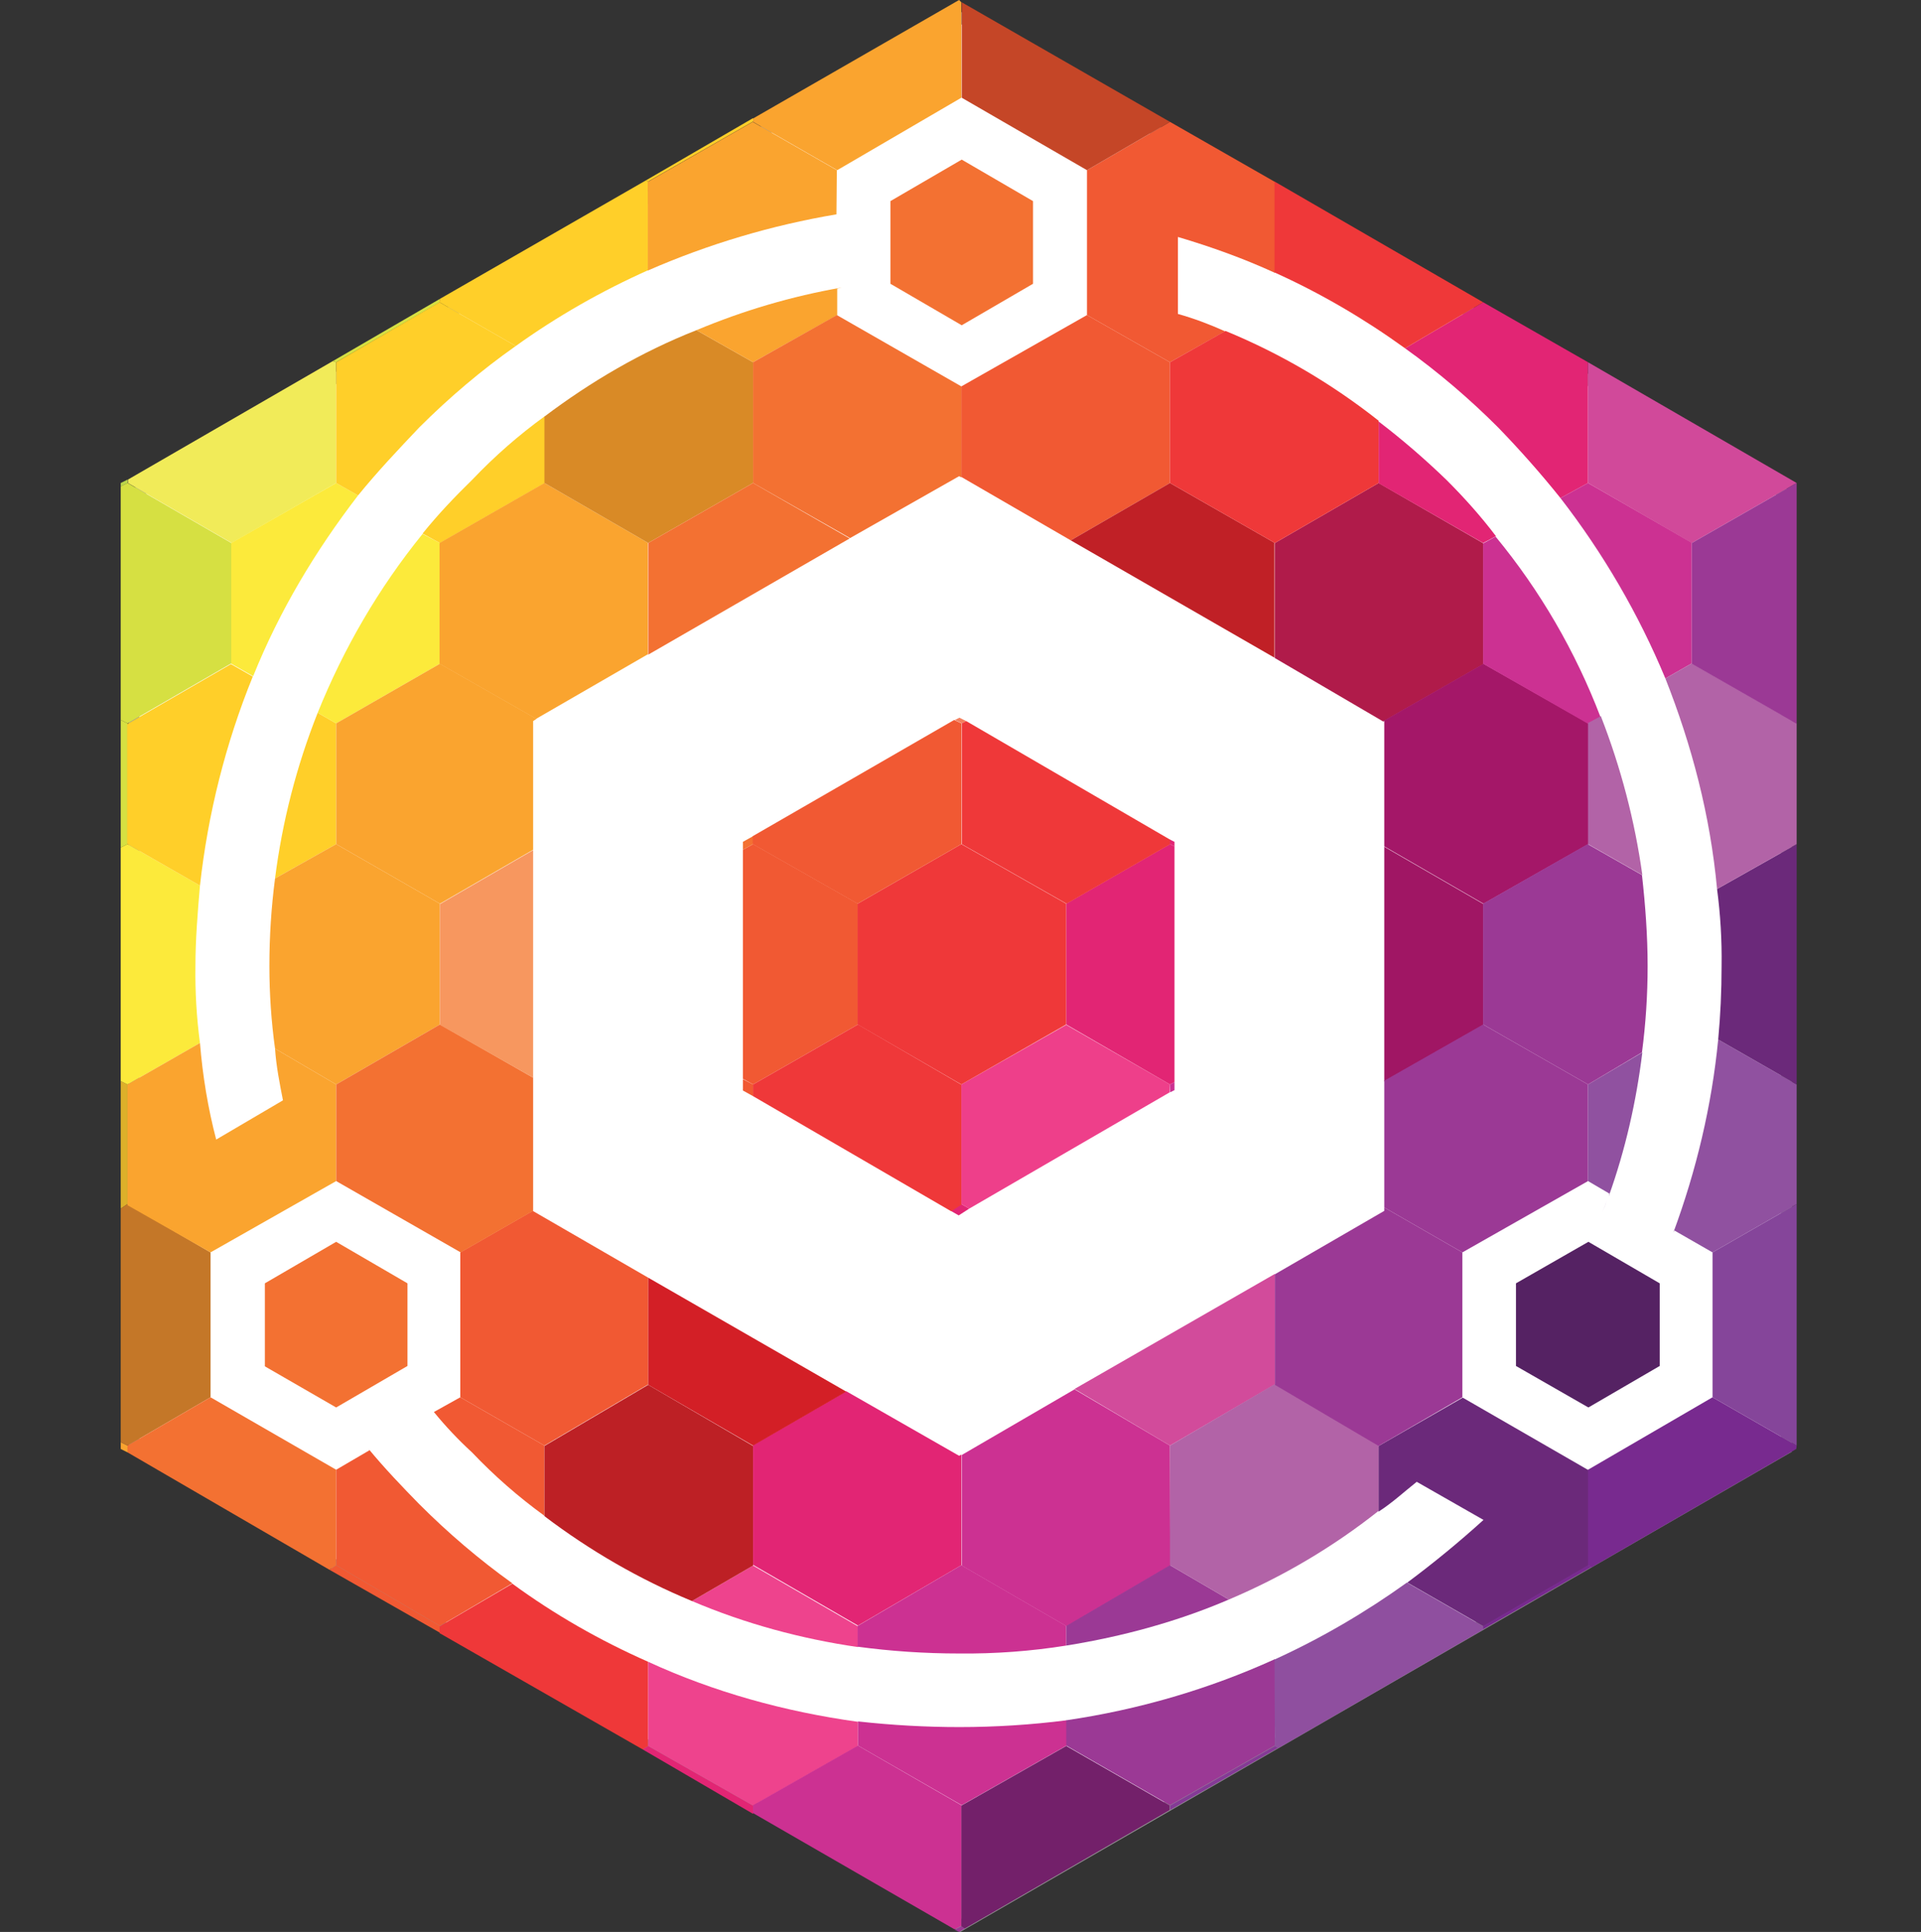 <?xml version="1.0" encoding="UTF-8"?>
<svg width="179px" height="180px" viewBox="0 0 179 180" version="1.1" xmlns="http://www.w3.org/2000/svg" xmlns:xlink="http://www.w3.org/1999/xlink">
    <rect x="0" y="0" width="179" height="180" fill="#333333" stroke="none"/>
    <title>nginx-proxy-manager</title>
    <g id="Page-1" stroke="none" stroke-width="1" fill="none" fill-rule="evenodd">
        <g id="nginx-proxy-manager">
            <path d="M89.473,1.632 L166.458,46.08 L166.458,134.975 L89.473,179.423 L12.487,134.975 L12.487,46.08 L89.473,1.632 Z" id="Polygon" stroke="#979797" fill="#FFFFFF"></path>
            <g id="Group" transform="translate(11.25, 0)">
                <polygon id="Path" fill="#FAA42F" points="0.633 134.684 9.99200722e-15 134.367 9.99200722e-15 135 0.633 135.316"></polygon>
                <polygon id="Path" fill="#DDB02A" points="0.633 112.184 0.633 101.039 9.99200722e-15 100.723 9.99200722e-15 112.605"></polygon>
                <polygon id="Path" fill="#C47728" points="8.367 116.684 0.633 112.184 9.99200722e-15 112.605 9.99200722e-15 134.367 0.633 134.684 8.367 130.184"></polygon>
                <polygon id="Path" fill="#F15933" points="20.074 145.828 29.742 151.488 29.742 152.121 19.441 146.25"></polygon>
                <polygon id="Path" fill="#F37132" points="8.367 130.184 0.633 134.684 0.633 135.316 19.441 146.25 20.074 145.828 20.074 136.934"></polygon>
                <polygon id="Path" fill="#D6E042" points="0.633 78.645 0.633 67.395 9.99200722e-15 67.078 9.99200722e-15 78.961"></polygon>
                <path d="M0,100.723 L0.633,101.039 L7.383,97.172 C7.066,94.781 6.926,92.391 6.961,90 C6.961,87.539 7.172,84.973 7.383,82.512 L0.633,78.645 L0,78.961 L0,100.723 Z" id="Path" fill="#FCEA3B"></path>
                <path d="M0.633,112.289 L8.367,116.684 L20.074,110.039 L20.074,101.039 L14.379,97.699 C14.484,99.316 14.801,100.898 15.117,102.516 L8.895,106.172 C8.121,103.219 7.629,100.195 7.383,97.172 L0.633,101.039 L0.633,112.289 Z" id="Path" fill="#FAA42F"></path>
                <path d="M20.074,145.828 L20.074,136.934 L23.203,135.105 L23.098,135 C24.609,136.828 26.227,138.516 27.809,140.133 C30.516,142.84 33.398,145.301 36.492,147.516 L29.742,151.488 L20.074,145.828 Z M31.641,130.184 L39.48,134.684 L39.48,141.223 C37.055,139.465 34.805,137.496 32.73,135.316 C31.465,134.156 30.27,132.891 29.18,131.555 L31.641,130.184 Z" id="Shape" fill="#F15933"></path>
                <polygon id="Path" fill="#E22574" points="58.922 168.223 49.148 162.668 48.621 162.984 58.922 168.996"></polygon>
                <path d="M48.621,162.984 L49.148,162.668 L49.148,154.828 C44.684,152.859 40.43,150.434 36.492,147.551 L29.707,151.523 L29.707,152.156 L48.621,162.984 Z" id="Path" fill="#EF3839"></path>
                <polygon id="Path" fill="#BBD64B" points="0.633 45 0.633 44.684 9.99200722e-15 45 9.99200722e-15 45.316"></polygon>
                <polygon id="Path" fill="#D6E042" points="10.301 50.59 0.633 45 9.99200722e-15 45.316 9.99200722e-15 67.078 0.633 67.395 10.301 61.805"></polygon>
                <path d="M0.633,78.645 L7.383,82.512 C8.121,75.832 9.773,69.258 12.305,63.035 L10.266,61.875 L0.598,67.465 L0.598,78.645 L0.633,78.645 Z M14.379,81.844 L20.074,78.645 L20.074,67.395 L18.352,66.41 C16.383,71.367 15.047,76.57 14.379,81.844 L14.379,81.844 Z" id="Shape" fill="#FFCF29"></path>
                <path d="M14.379,97.699 L20.074,101.039 L29.742,95.449 L29.742,84.199 L20.074,78.645 L14.379,81.844 C14.027,84.551 13.852,87.258 13.852,90 C13.852,92.566 14.027,95.168 14.379,97.699 L14.379,97.699 Z" id="Path" fill="#FAA42F"></path>
                <polygon id="Path" fill="#F15933" points="49.148 119.039 49.148 128.988 39.48 134.684 31.641 130.184 31.641 116.684 38.391 112.816"></polygon>
                <path d="M49.148,162.668 L58.922,168.223 L68.695,162.668 L68.695,160.418 C61.84,159.469 55.266,157.641 49.148,154.828 L49.148,162.668 L49.148,162.668 Z M68.695,153.457 L68.695,151.523 L58.922,145.863 L53.227,149.168 C58.184,151.277 63.387,152.684 68.695,153.457 L68.695,153.457 Z" id="Shape" fill="#EE438D"></path>
                <polygon id="Path" fill="#F37132" points="29.742 95.449 20.074 101.039 20.074 110.039 31.676 116.684 38.426 112.816 38.426 100.406"></polygon>
                <polygon id="Path" fill="#CC3192" points="68.695 162.633 58.922 168.188 58.922 168.926 77.695 179.754 78.328 179.438 78.328 168.188"></polygon>
                <path d="M53.227,149.168 L58.922,145.863 L58.922,134.719 L49.148,129.023 L39.48,134.719 L39.48,141.258 C43.699,144.457 48.305,147.129 53.227,149.168 L53.227,149.168 Z" id="Path" fill="#BD2025"></path>
                <polygon id="Path" fill="#9B3995" points="78.328 179.473 77.695 179.789 78.117 180 78.645 179.684"></polygon>
                <polygon id="Path" fill="#F1EB59" points="20.074 33.75 19.758 33.645 0.668 44.684 0.668 45 10.336 50.59 20.074 45"></polygon>
                <path d="M10.301,61.84 L12.34,63 C14.801,56.883 18.141,51.328 22.113,46.16 L20.074,45 L10.301,50.59 L10.301,61.84 Z M18.352,66.41 L20.074,67.395 L29.742,61.84 L29.742,50.59 L28.125,49.746 C24.047,54.773 20.777,60.398 18.352,66.41 L18.352,66.41 Z" id="Shape" fill="#FCEA3B"></path>
                <polygon id="Path" fill="#FAA42F" points="38.426 79.172 38.426 67.184 38.742 66.973 29.742 61.84 20.074 67.395 20.074 78.645 29.742 84.199"></polygon>
                <polygon id="Path" fill="#E22574" points="78.328 145.828 78.328 135.527 78.117 135.633 67.605 129.621 58.922 134.648 58.922 145.793 68.695 151.453"></polygon>
                <polygon id="Path" fill="#F7975F" points="38.426 100.406 38.426 79.207 29.742 84.234 29.742 95.484"></polygon>
                <path d="M68.695,162.633 L78.363,168.188 L88.137,162.633 L88.137,160.277 C84.832,160.699 81.492,160.91 78.152,160.91 C74.988,160.91 71.859,160.734 68.695,160.383 L68.695,162.633 L68.695,162.633 Z M88.102,153.316 L88.102,151.488 L78.328,145.828 L68.66,151.488 L68.66,153.422 C71.789,153.844 74.953,154.055 78.117,154.055 C81.457,154.09 84.797,153.844 88.102,153.316 L88.102,153.316 Z" id="Shape" fill="#CC3192"></path>
                <polygon id="Path" fill="#D31F26" points="58.922 134.684 67.605 129.656 49.148 119.039 49.148 129.023"></polygon>
                <polygon id="Path" fill="#73206A" points="97.77 168.223 88.102 162.668 78.328 168.223 78.328 179.473 78.645 179.684 97.734 168.645 97.734 168.223"></polygon>
                <polygon id="Path" fill="#D6E042" points="20.074 33.75 29.742 28.16 29.742 27.844 19.758 33.645"></polygon>
                <path d="M20.074,45 L22.113,46.16 C23.941,43.91 25.875,41.871 27.809,39.832 C30.586,37.055 33.609,34.488 36.809,32.238 L29.707,28.16 L20.074,33.75 L20.074,45 Z M28.125,49.711 L29.742,50.59 L39.516,45 L39.516,38.777 C37.09,40.535 34.84,42.504 32.766,44.684 C31.113,46.301 29.602,47.883 28.125,49.711 L28.125,49.711 Z" id="Shape" fill="#FFCF29"></path>
                <polygon id="Path" fill="#FAA42F" points="49.148 50.59 39.48 45 29.707 50.59 29.707 61.84 38.707 66.973 49.113 60.961 49.113 50.59"></polygon>
                <polygon id="Path" fill="#853A96" points="107.543 162.668 97.77 168.223 97.77 168.645 107.859 162.844"></polygon>
                <polygon id="Path" fill="#CC3192" points="97.77 134.684 88.875 129.445 78.363 135.562 78.363 145.863 88.137 151.523 97.805 145.863"></polygon>
                <path d="M88.102,162.633 L97.77,168.188 L107.543,162.633 L107.543,154.582 C101.355,157.395 94.816,159.293 88.102,160.277 L88.102,162.633 Z M103.254,149.027 L97.77,145.828 L88.102,151.488 L88.102,153.316 C93.375,152.473 98.508,151.066 103.254,149.027 Z" id="Shape" fill="#9B3995"></path>
                <path d="M29.707,28.16 L36.809,32.238 C40.676,29.461 44.824,27.105 49.148,25.172 L49.148,16.91 L48.938,16.805 L29.742,27.844 L29.707,28.16 Z" id="Path" fill="#FFCF29"></path>
                <path d="M39.48,45 L49.148,50.59 L58.922,45 L58.922,33.75 L53.648,30.762 C48.48,32.801 43.77,35.578 39.48,38.812 L39.48,45 Z" id="Path" fill="#D98A26"></path>
                <path d="M107.543,162.668 L107.859,162.879 L126.949,151.84 L126.949,151.523 L119.848,147.445 C115.98,150.223 111.832,152.648 107.508,154.617 L107.543,162.668 Z" id="Path" fill="#8F4F9F"></path>
                <polygon id="Path" fill="#F37132" points="58.922 45 49.148 50.59 49.148 60.996 67.922 50.168"></polygon>
                <polygon id="Path" fill="#D24B9B" points="97.77 134.684 107.543 128.988 107.543 118.688 88.875 129.41"></polygon>
                <path d="M97.77,145.828 L103.254,149.027 C108.246,146.918 112.957,144.141 117.211,140.766 L117.211,134.648 L107.543,128.953 L97.77,134.684 L97.77,145.828 Z" id="Path" fill="#B263A7"></path>
                <polygon id="Path" fill="#FFCF29" points="49.148 16.91 58.922 11.32 58.922 11.004 48.938 16.805"></polygon>
                <path d="M53.648,30.762 L58.922,33.75 L66.762,29.355 L66.762,26.895 L67.184,26.789 C62.543,27.598 58.008,28.934 53.648,30.762 Z M66.727,15.855 L58.887,11.355 L49.113,16.945 L49.113,25.207 C54.738,22.746 60.645,20.988 66.691,19.969 L66.727,15.855 Z" id="Shape" fill="#FAA42F"></path>
                <path d="M119.883,147.445 L126.984,151.523 L136.758,145.863 L136.758,136.969 L125.051,130.219 L117.211,134.719 L117.211,140.836 C118.512,139.992 119.566,139.008 120.762,138.059 L126.984,141.609 C124.734,143.648 122.344,145.617 119.883,147.445 L119.883,147.445 Z" id="Path" fill="#6B297A"></path>
                <polygon id="Path" fill="#782A8F" points="136.723 145.828 126.949 151.488 126.949 151.805 137.039 146.004"></polygon>
                <polygon id="Path" fill="#F37132" points="78.117 44.367 78.328 44.473 78.328 36 66.727 29.355 58.922 33.75 58.922 45 67.957 50.133"></polygon>
                <polygon id="Path" fill="#9B3995" points="125.016 130.184 125.016 116.684 117.738 112.5 117.738 112.816 107.543 118.723 107.543 129.023 117.211 134.719"></polygon>
                <polygon id="Path" fill="#FAA42F" points="78.328 9.105 78.328 0.211 78.117 0 58.922 11.039 58.922 11.355 66.762 15.855"></polygon>
                <polygon id="Path" fill="#F15933" points="78.328 36 90.035 29.355 97.77 33.75 97.77 45 88.523 50.344 78.328 44.438"></polygon>
                <polygon id="Path" fill="#782A8F" points="156.164 134.684 148.324 130.184 136.723 136.934 136.723 145.828 137.039 146.039 156.129 135"></polygon>
                <polygon id="Path" fill="#A01664" points="126.984 95.484 126.984 84.234 117.738 78.891 117.738 100.758"></polygon>
                <polygon id="Path" fill="#C02026" points="107.543 50.59 97.77 45 88.523 50.344 107.508 61.277 107.508 50.59"></polygon>
                <polygon id="Path" fill="#9B3995" points="136.723 110.039 136.723 101.039 126.949 95.449 117.738 100.688 117.738 112.5 125.016 116.684"></polygon>
                <path d="M90.035,15.855 L97.77,11.355 L107.543,16.945 L107.543,25.418 C104.625,24.082 101.602,22.992 98.508,22.078 L98.508,29.25 C100.02,29.672 101.496,30.234 102.902,30.867 L97.77,33.75 L90.035,29.355 L90.035,15.855 Z" id="Path" fill="#F15933"></path>
                <path d="M138.023,112.922 C138.234,112.605 138.375,112.219 138.445,111.832 C138.375,112.254 138.234,112.605 138.023,112.922 Z M138.656,111.445 C140.203,107.121 141.223,102.621 141.785,98.051 L136.723,101.039 L136.723,110.039 L138.762,111.234 L138.656,111.445 Z M148.324,116.684 L156.164,112.184 L156.164,101.039 L148.852,96.855 C148.254,103.008 146.812,109.055 144.668,114.855 L144.773,114.645 L148.324,116.684 Z" id="Shape" fill="#9051A0"></path>
                <polygon id="Path" fill="#B01B4A" points="117.211 45 107.543 50.59 107.543 61.312 117.633 67.219 126.984 61.875 126.984 50.625"></polygon>
                <polygon id="Path" fill="#C54627" points="97.77 11.355 78.363 0.211 78.363 9.105 90.035 15.855"></polygon>
                <polygon id="Path" fill="#A41768" points="136.758 78.645 136.758 67.395 126.984 61.84 117.633 67.184 117.738 67.184 117.738 78.855 126.984 84.199"></polygon>
                <path d="M97.77,45 L107.543,50.59 L117.211,45 L117.211,39.199 C112.852,35.754 108.07,32.941 102.938,30.832 L97.77,33.75 L97.77,45 Z" id="Path" fill="#EF3839"></path>
                <path d="M126.949,95.449 L136.723,101.039 L141.75,98.051 C142.102,95.379 142.277,92.707 142.277,90 C142.277,87.188 142.066,84.34 141.75,81.527 L136.688,78.645 L126.949,84.199 L126.949,95.449 Z" id="Path" fill="#9B3995"></path>
                <path d="M148.852,96.855 L156.164,101.039 L156.164,78.645 L148.746,82.828 C149.062,85.219 149.203,87.609 149.168,90 C149.168,92.355 149.062,94.605 148.852,96.855 L148.852,96.855 Z" id="Path" fill="#6B297A"></path>
                <path d="M117.176,45 L126.949,50.59 L128.145,49.957 C126.738,48.094 125.191,46.371 123.539,44.719 C121.535,42.785 119.426,40.957 117.211,39.27 L117.211,45 L117.176,45 Z M134.156,46.406 L136.723,45 L136.723,33.75 L126.949,28.16 L119.672,32.449 C122.766,34.664 125.684,37.16 128.355,39.832 C130.395,41.941 132.328,44.121 134.156,46.406 L134.156,46.406 Z" id="Shape" fill="#E22574"></path>
                <path d="M156.164,101.039 L156.164,112.289 L156.164,101.039 Z" id="Path" fill="#782A8F"></path>
                <path d="M126.949,61.84 L136.723,67.43 L137.883,66.797 C135.562,60.715 132.258,55.02 128.109,49.992 L126.949,50.625 L126.949,61.84 Z M143.93,63.211 L146.391,61.805 L146.391,50.555 L136.723,45 L134.156,46.406 C138.129,51.539 141.434,57.199 143.93,63.211 L143.93,63.211 Z" id="Shape" fill="#CC3192"></path>
                <path d="M119.672,32.449 L126.949,28.16 L107.508,16.91 L107.508,25.383 C111.797,27.316 115.875,29.707 119.672,32.449 Z" id="Path" fill="#EF3839"></path>
                <path d="M136.723,78.645 L141.785,81.527 C141.082,76.465 139.781,71.508 137.918,66.727 L136.723,67.359 L136.723,78.645 Z M148.746,82.828 L156.164,78.645 L156.164,67.395 L146.391,61.805 L143.93,63.211 C146.391,69.434 148.113,75.973 148.746,82.828 L148.746,82.828 Z" id="Shape" fill="#B263A7"></path>
                <polygon id="Path" fill="#D1499A" points="146.391 50.59 156.164 45 136.723 33.75 136.723 45"></polygon>
                <polygon id="Path" fill="#9B3995" points="146.391 50.59 146.391 61.84 156.164 67.43 156.164 45"></polygon>
                <polygon id="Path" fill="#85459A" points="156.164 112.184 148.324 116.684 148.324 130.184 156.164 134.684 156.164 112.289"></polygon>
                <polygon id="Path" fill="#F15933" points="58.922 101.039 58.922 102.129 57.973 101.602 57.973 100.547"></polygon>
                <polygon id="Path" fill="#F15933" points="68.695 95.449 58.922 101.039 57.973 100.512 57.973 79.172 58.922 78.645 68.695 84.199"></polygon>
                <polygon id="Path" fill="#E22574" points="78.328 112.184 77.344 112.816 78.082 113.238 79.066 112.605"></polygon>
                <polygon id="Path" fill="#EF3839" points="68.695 95.449 58.922 101.039 58.922 102.129 77.379 112.852 78.363 112.219 78.363 101.074"></polygon>
                <polygon id="Path" fill="#EE3F8A" points="97.77 101.039 88.102 95.484 78.328 101.039 78.328 112.184 79.066 112.605 97.734 101.777"></polygon>
                <polygon id="Path" fill="#EF3839" points="88.102 84.199 78.328 78.645 68.66 84.199 68.66 95.449 78.328 101.039 88.102 95.449"></polygon>
                <polygon id="Path" fill="#E22574" points="98.191 78.855 97.77 78.645 88.102 84.199 88.102 95.449 97.77 101.039 98.191 100.828"></polygon>
                <polygon id="Path" fill="#CC3192" points="97.77 101.039 97.77 101.777 98.191 101.566 98.191 100.828"></polygon>
                <polygon id="Path" fill="#F37132" points="58.922 78.645 58.922 77.906 57.973 78.434 57.973 79.172"></polygon>
                <polygon id="Path" fill="#F15933" points="78.328 67.395 78.328 78.645 68.66 84.199 58.887 78.645 58.887 77.906 77.66 67.078"></polygon>
                <polygon id="Path" fill="#F4805F" points="78.363 67.395 77.73 67.078 78.152 66.867 78.785 67.184"></polygon>
                <polygon id="Path" fill="#EF3839" points="97.77 78.223 78.785 67.184 78.363 67.395 78.363 78.645 88.137 84.199 97.805 78.645 97.805 78.223"></polygon>
                <polygon id="Path" fill="#E22574" points="98.191 78.855 98.191 78.434 97.77 78.223 97.77 78.645"></polygon>
                <polygon id="Path" fill="#F37132" points="85.008 18.738 78.363 14.871 71.719 18.738 71.719 26.438 78.363 30.305 85.008 26.438"></polygon>
                <polygon id="Path" fill="#552263" points="143.402 119.566 136.758 115.699 130.008 119.566 130.008 127.266 136.758 131.133 143.402 127.266"></polygon>
                <polygon id="Path" fill="#F37132" points="26.719 119.566 20.074 115.699 13.43 119.566 13.43 127.301 20.074 131.133 26.719 127.266"></polygon>
            </g>
        </g>
    </g>
</svg>